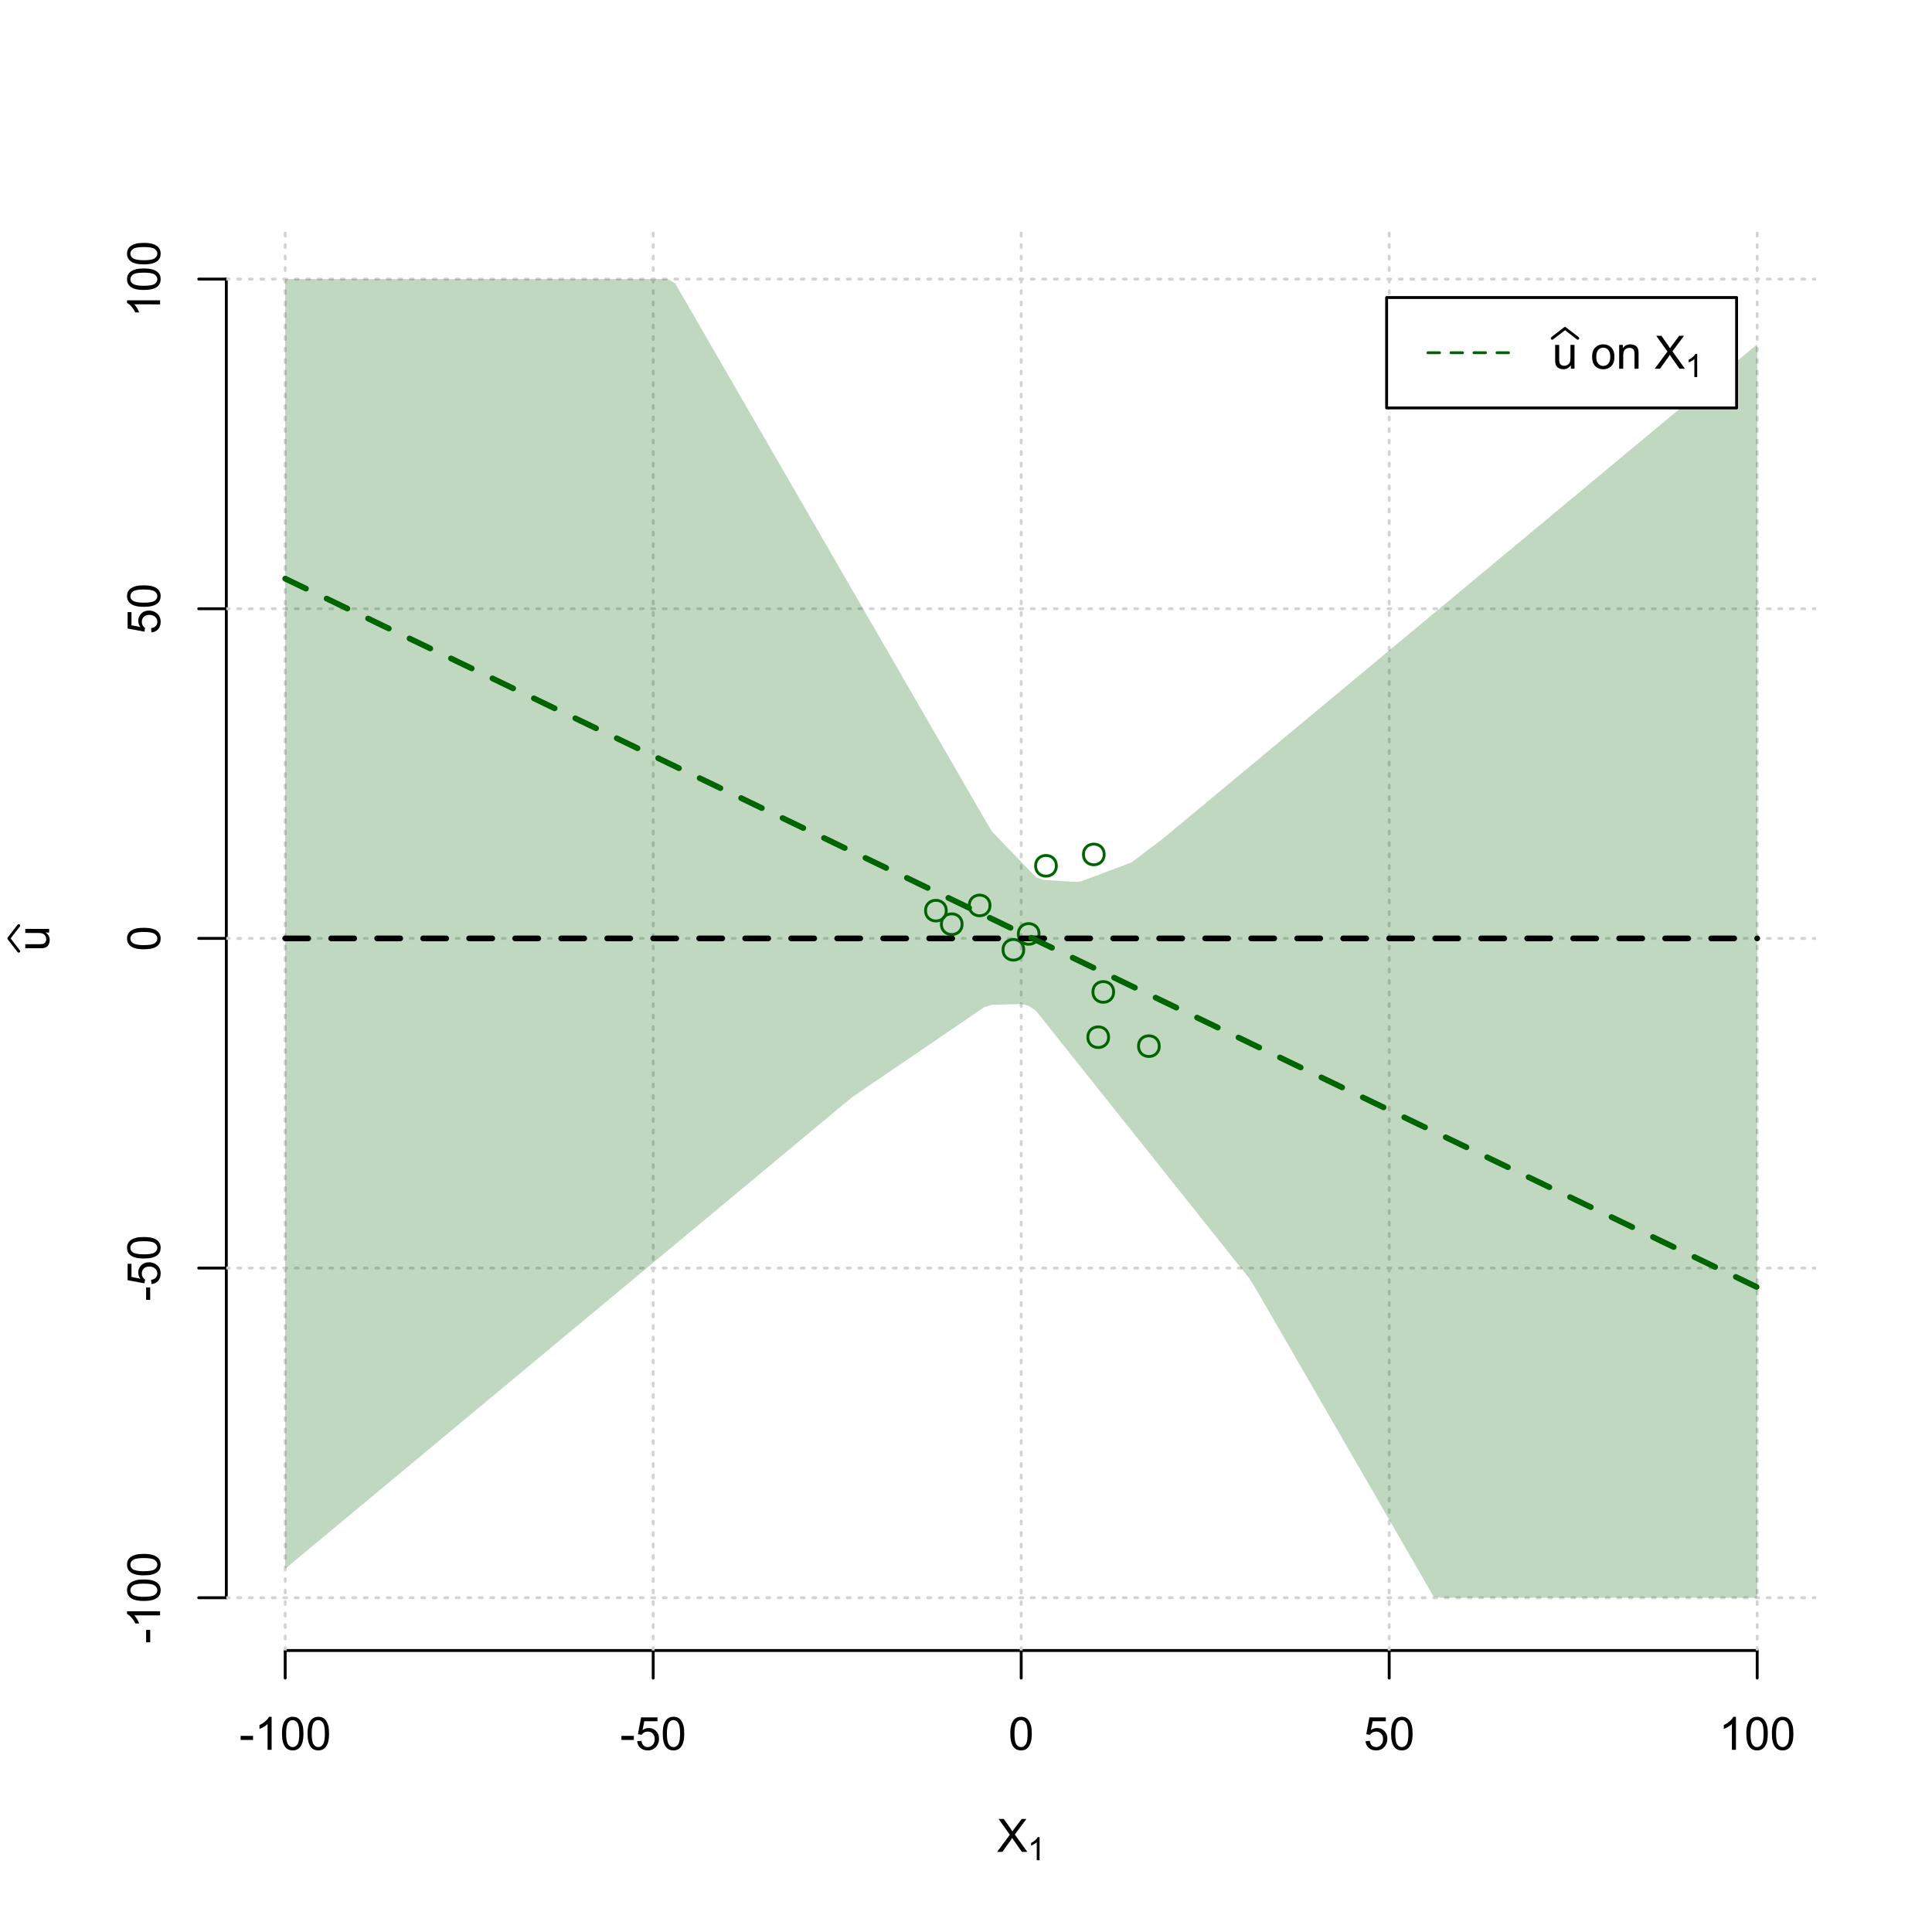 <?xml version="1.0" encoding="UTF-8"?>
<svg xmlns="http://www.w3.org/2000/svg" xmlns:xlink="http://www.w3.org/1999/xlink" width="504pt" height="504pt" viewBox="0 0 504 504" version="1.1">
<defs>
<g>
<symbol overflow="visible" id="glyph0-0">
<path style="stroke:none;" d="M 1.5 0 L 1.5 -7.5 L 7.5 -7.5 L 7.5 0 Z M 1.688 -0.188 L 7.312 -0.188 L 7.312 -7.312 L 1.688 -7.312 Z M 1.688 -0.188 "/>
</symbol>
<symbol overflow="visible" id="glyph0-1">
<path style="stroke:none;" d="M 0.055 0 L 3.375 -4.477 L 0.445 -8.59 L 1.797 -8.59 L 3.359 -6.387 C 3.68 -5.93 3.91 -5.578 4.047 -5.332 C 4.238 -5.645 4.465 -5.969 4.727 -6.312 L 6.457 -8.59 L 7.695 -8.59 L 4.676 -4.539 L 7.93 0 L 6.523 0 L 4.359 -3.062 C 4.238 -3.238 4.113 -3.43 3.984 -3.641 C 3.789 -3.324 3.652 -3.109 3.574 -2.992 L 1.418 0 Z M 0.055 0 "/>
</symbol>
<symbol overflow="visible" id="glyph0-2">
<path style="stroke:none;" d="M 0.383 -2.578 L 0.383 -3.641 L 3.621 -3.641 L 3.621 -2.578 Z M 0.383 -2.578 "/>
</symbol>
<symbol overflow="visible" id="glyph0-3">
<path style="stroke:none;" d="M 4.469 0 L 3.414 0 L 3.414 -6.719 C 3.16 -6.477 2.828 -6.234 2.414 -5.996 C 2 -5.75 1.629 -5.57 1.305 -5.449 L 1.305 -6.469 C 1.895 -6.742 2.41 -7.078 2.852 -7.477 C 3.293 -7.871 3.605 -8.254 3.789 -8.625 L 4.469 -8.625 Z M 4.469 0 "/>
</symbol>
<symbol overflow="visible" id="glyph0-4">
<path style="stroke:none;" d="M 0.5 -4.234 C 0.496 -5.246 0.602 -6.062 0.812 -6.688 C 1.02 -7.305 1.328 -7.785 1.742 -8.121 C 2.148 -8.457 2.668 -8.625 3.297 -8.625 C 3.758 -8.625 4.164 -8.531 4.512 -8.348 C 4.855 -8.16 5.141 -7.891 5.371 -7.543 C 5.594 -7.191 5.773 -6.766 5.906 -6.266 C 6.035 -5.762 6.098 -5.086 6.102 -4.234 C 6.098 -3.227 5.996 -2.414 5.789 -1.797 C 5.578 -1.176 5.266 -0.695 4.859 -0.359 C 4.445 -0.02 3.926 0.145 3.297 0.148 C 2.465 0.145 1.816 -0.148 1.348 -0.742 C 0.781 -1.457 0.496 -2.621 0.5 -4.234 Z M 1.582 -4.234 C 1.582 -2.824 1.746 -1.887 2.074 -1.418 C 2.402 -0.949 2.809 -0.715 3.297 -0.719 C 3.777 -0.715 4.184 -0.949 4.52 -1.422 C 4.848 -1.887 5.016 -2.824 5.016 -4.234 C 5.016 -5.648 4.848 -6.59 4.52 -7.055 C 4.184 -7.516 3.773 -7.746 3.289 -7.75 C 2.801 -7.746 2.414 -7.543 2.125 -7.137 C 1.762 -6.613 1.582 -5.645 1.582 -4.234 Z M 1.582 -4.234 "/>
</symbol>
<symbol overflow="visible" id="glyph0-5">
<path style="stroke:none;" d="M 0.5 -2.25 L 1.605 -2.344 C 1.684 -1.805 1.871 -1.398 2.176 -1.125 C 2.473 -0.852 2.836 -0.715 3.258 -0.719 C 3.766 -0.715 4.195 -0.906 4.547 -1.293 C 4.898 -1.672 5.074 -2.18 5.074 -2.82 C 5.074 -3.414 4.902 -3.891 4.566 -4.242 C 4.227 -4.59 3.785 -4.762 3.242 -4.766 C 2.898 -4.762 2.594 -4.684 2.32 -4.531 C 2.047 -4.375 1.832 -4.176 1.676 -3.93 L 0.688 -4.062 L 1.516 -8.473 L 5.789 -8.473 L 5.789 -7.465 L 2.359 -7.465 L 1.898 -5.156 C 2.414 -5.516 2.953 -5.695 3.523 -5.695 C 4.27 -5.695 4.902 -5.434 5.422 -4.914 C 5.934 -4.395 6.191 -3.727 6.195 -2.914 C 6.191 -2.133 5.965 -1.461 5.516 -0.898 C 4.961 -0.199 4.211 0.145 3.258 0.148 C 2.477 0.145 1.836 -0.07 1.344 -0.508 C 0.844 -0.941 0.562 -1.523 0.5 -2.25 Z M 0.5 -2.25 "/>
</symbol>
<symbol overflow="visible" id="glyph0-6">
<path style="stroke:none;" d="M 4.867 0 L 4.867 -0.914 C 4.379 -0.211 3.723 0.141 2.895 0.141 C 2.527 0.141 2.184 0.07 1.867 -0.07 C 1.547 -0.211 1.309 -0.387 1.156 -0.602 C 1 -0.812 0.895 -1.074 0.832 -1.383 C 0.785 -1.59 0.762 -1.918 0.766 -2.367 L 0.766 -6.223 L 1.82 -6.223 L 1.82 -2.773 C 1.816 -2.219 1.84 -1.848 1.887 -1.656 C 1.949 -1.379 2.09 -1.16 2.309 -1.004 C 2.523 -0.84 2.789 -0.762 3.105 -0.766 C 3.418 -0.762 3.715 -0.844 3.996 -1.008 C 4.273 -1.172 4.469 -1.391 4.586 -1.672 C 4.699 -1.949 4.758 -2.355 4.758 -2.891 L 4.758 -6.223 L 5.812 -6.223 L 5.812 0 Z M 4.867 0 "/>
</symbol>
<symbol overflow="visible" id="glyph0-7">
<path style="stroke:none;" d=""/>
</symbol>
<symbol overflow="visible" id="glyph0-8">
<path style="stroke:none;" d="M 0.398 -3.109 C 0.398 -4.262 0.719 -5.117 1.359 -5.672 C 1.895 -6.133 2.547 -6.363 3.316 -6.363 C 4.172 -6.363 4.871 -6.082 5.414 -5.52 C 5.953 -4.957 6.223 -4.184 6.227 -3.199 C 6.223 -2.398 6.102 -1.766 5.867 -1.309 C 5.625 -0.848 5.277 -0.492 4.82 -0.238 C 4.359 0.016 3.859 0.141 3.316 0.141 C 2.441 0.141 1.734 -0.137 1.203 -0.695 C 0.664 -1.254 0.398 -2.059 0.398 -3.109 Z M 1.484 -3.109 C 1.48 -2.309 1.656 -1.711 2.004 -1.32 C 2.348 -0.922 2.785 -0.727 3.316 -0.727 C 3.84 -0.727 4.273 -0.926 4.621 -1.324 C 4.969 -1.723 5.145 -2.328 5.145 -3.148 C 5.145 -3.914 4.969 -4.496 4.617 -4.895 C 4.266 -5.289 3.832 -5.488 3.316 -5.492 C 2.785 -5.488 2.348 -5.293 2.004 -4.898 C 1.656 -4.5 1.48 -3.902 1.484 -3.109 Z M 1.484 -3.109 "/>
</symbol>
<symbol overflow="visible" id="glyph0-9">
<path style="stroke:none;" d="M 0.789 0 L 0.789 -6.223 L 1.742 -6.223 L 1.742 -5.336 C 2.195 -6.02 2.855 -6.363 3.719 -6.363 C 4.09 -6.363 4.434 -6.293 4.754 -6.16 C 5.066 -6.023 5.305 -5.848 5.461 -5.633 C 5.617 -5.41 5.727 -5.152 5.789 -4.852 C 5.828 -4.656 5.848 -4.312 5.848 -3.828 L 5.848 0 L 4.793 0 L 4.793 -3.785 C 4.793 -4.215 4.75 -4.535 4.668 -4.75 C 4.586 -4.961 4.441 -5.129 4.234 -5.258 C 4.023 -5.383 3.777 -5.449 3.5 -5.449 C 3.047 -5.449 2.66 -5.305 2.332 -5.02 C 2.004 -4.734 1.84 -4.195 1.844 -3.398 L 1.844 0 Z M 0.789 0 "/>
</symbol>
<symbol overflow="visible" id="glyph1-0">
<path style="stroke:none;" d="M 1.051 0 L 1.051 -5.25 L 5.25 -5.25 L 5.25 0 Z M 1.18 -0.133 L 5.117 -0.133 L 5.117 -5.117 L 1.18 -5.117 Z M 1.18 -0.133 "/>
</symbol>
<symbol overflow="visible" id="glyph1-1">
<path style="stroke:none;" d="M 3.129 0 L 2.391 0 L 2.391 -4.703 C 2.211 -4.531 1.977 -4.363 1.691 -4.195 C 1.398 -4.023 1.141 -3.895 0.914 -3.812 L 0.914 -4.527 C 1.328 -4.719 1.688 -4.953 1.996 -5.234 C 2.305 -5.508 2.523 -5.777 2.652 -6.039 L 3.129 -6.039 Z M 3.129 0 "/>
</symbol>
<symbol overflow="visible" id="glyph2-0">
<path style="stroke:none;" d="M 0 -1.5 L -7.5 -1.5 L -7.5 -7.5 L 0 -7.5 Z M -0.188 -1.688 L -0.188 -7.312 L -7.312 -7.312 L -7.312 -1.688 Z M -0.188 -1.688 "/>
</symbol>
<symbol overflow="visible" id="glyph2-1">
<path style="stroke:none;" d="M 0 -4.867 L -0.914 -4.867 C -0.211 -4.379 0.141 -3.723 0.141 -2.895 C 0.141 -2.527 0.07 -2.184 -0.07 -1.867 C -0.211 -1.547 -0.387 -1.309 -0.598 -1.156 C -0.809 -1 -1.07 -0.895 -1.383 -0.832 C -1.59 -0.789 -1.918 -0.766 -2.367 -0.77 L -6.223 -0.77 L -6.223 -1.824 L -2.773 -1.824 C -2.219 -1.82 -1.848 -1.844 -1.656 -1.887 C -1.379 -1.949 -1.16 -2.09 -1.004 -2.309 C -0.84 -2.523 -0.762 -2.789 -0.766 -3.105 C -0.762 -3.418 -0.844 -3.715 -1.008 -3.996 C -1.172 -4.273 -1.391 -4.469 -1.672 -4.586 C -1.945 -4.699 -2.352 -4.758 -2.887 -4.758 L -6.223 -4.758 L -6.223 -5.812 L 0 -5.812 Z M 0 -4.867 "/>
</symbol>
<symbol overflow="visible" id="glyph2-2">
<path style="stroke:none;" d="M -2.578 -0.383 L -3.641 -0.383 L -3.641 -3.621 L -2.578 -3.621 Z M -2.578 -0.383 "/>
</symbol>
<symbol overflow="visible" id="glyph2-3">
<path style="stroke:none;" d="M 0 -4.469 L 0 -3.414 L -6.719 -3.418 C -6.477 -3.16 -6.234 -2.828 -5.996 -2.418 C -5.75 -2.004 -5.57 -1.633 -5.449 -1.309 L -6.469 -1.309 C -6.742 -1.895 -7.078 -2.41 -7.477 -2.852 C -7.871 -3.293 -8.254 -3.605 -8.625 -3.793 L -8.625 -4.473 Z M 0 -4.469 "/>
</symbol>
<symbol overflow="visible" id="glyph2-4">
<path style="stroke:none;" d="M -4.234 -0.5 C -5.246 -0.496 -6.062 -0.602 -6.688 -0.812 C -7.305 -1.02 -7.785 -1.328 -8.121 -1.742 C -8.457 -2.152 -8.625 -2.672 -8.625 -3.301 C -8.625 -3.758 -8.531 -4.164 -8.348 -4.512 C -8.16 -4.859 -7.891 -5.145 -7.543 -5.371 C -7.191 -5.594 -6.766 -5.773 -6.266 -5.906 C -5.762 -6.035 -5.086 -6.098 -4.234 -6.102 C -3.223 -6.098 -2.41 -5.996 -1.793 -5.789 C -1.176 -5.578 -0.695 -5.266 -0.359 -4.859 C -0.02 -4.445 0.145 -3.926 0.148 -3.297 C 0.145 -2.465 -0.148 -1.816 -0.742 -1.348 C -1.457 -0.781 -2.621 -0.496 -4.234 -0.5 Z M -4.234 -1.582 C -2.824 -1.582 -1.887 -1.746 -1.418 -2.074 C -0.949 -2.402 -0.715 -2.809 -0.719 -3.297 C -0.715 -3.777 -0.949 -4.184 -1.422 -4.52 C -1.887 -4.848 -2.824 -5.016 -4.234 -5.016 C -5.648 -5.016 -6.59 -4.848 -7.055 -4.52 C -7.516 -4.188 -7.746 -3.777 -7.75 -3.289 C -7.746 -2.801 -7.543 -2.414 -7.137 -2.129 C -6.613 -1.762 -5.645 -1.582 -4.234 -1.582 Z M -4.234 -1.582 "/>
</symbol>
<symbol overflow="visible" id="glyph2-5">
<path style="stroke:none;" d="M -2.25 -0.5 L -2.344 -1.605 C -1.805 -1.684 -1.398 -1.871 -1.125 -2.176 C -0.852 -2.473 -0.715 -2.836 -0.719 -3.258 C -0.715 -3.766 -0.906 -4.195 -1.293 -4.547 C -1.672 -4.898 -2.18 -5.074 -2.816 -5.074 C -3.414 -5.074 -3.891 -4.902 -4.242 -4.566 C -4.59 -4.227 -4.762 -3.785 -4.766 -3.242 C -4.762 -2.898 -4.684 -2.594 -4.531 -2.32 C -4.375 -2.047 -4.176 -1.832 -3.93 -1.676 L -4.062 -0.688 L -8.473 -1.52 L -8.473 -5.789 L -7.465 -5.789 L -7.465 -2.363 L -5.156 -1.898 C -5.516 -2.414 -5.695 -2.953 -5.695 -3.523 C -5.695 -4.27 -5.434 -4.902 -4.914 -5.422 C -4.395 -5.934 -3.727 -6.191 -2.91 -6.195 C -2.133 -6.191 -1.461 -5.965 -0.895 -5.516 C -0.199 -4.961 0.145 -4.211 0.148 -3.258 C 0.145 -2.477 -0.07 -1.836 -0.508 -1.344 C -0.941 -0.848 -1.523 -0.566 -2.25 -0.5 Z M -2.25 -0.5 "/>
</symbol>
</g>
<clipPath id="clip1">
  <path d="M 74 59.039 L 75 59.039 L 75 430.559 L 74 430.559 Z M 74 59.039 "/>
</clipPath>
<clipPath id="clip2">
  <path d="M 170 59.039 L 171 59.039 L 171 430.559 L 170 430.559 Z M 170 59.039 "/>
</clipPath>
<clipPath id="clip3">
  <path d="M 266 59.039 L 267 59.039 L 267 430.559 L 266 430.559 Z M 266 59.039 "/>
</clipPath>
<clipPath id="clip4">
  <path d="M 362 59.039 L 363 59.039 L 363 430.559 L 362 430.559 Z M 362 59.039 "/>
</clipPath>
<clipPath id="clip5">
  <path d="M 458 59.039 L 459 59.039 L 459 430.559 L 458 430.559 Z M 458 59.039 "/>
</clipPath>
<clipPath id="clip6">
  <path d="M 59.039 416 L 473.758 416 L 473.758 418 L 59.039 418 Z M 59.039 416 "/>
</clipPath>
<clipPath id="clip7">
  <path d="M 59.039 330 L 473.758 330 L 473.758 332 L 59.039 332 Z M 59.039 330 "/>
</clipPath>
<clipPath id="clip8">
  <path d="M 59.039 244 L 473.758 244 L 473.758 246 L 59.039 246 Z M 59.039 244 "/>
</clipPath>
<clipPath id="clip9">
  <path d="M 59.039 158 L 473.758 158 L 473.758 160 L 59.039 160 Z M 59.039 158 "/>
</clipPath>
<clipPath id="clip10">
  <path d="M 59.039 72 L 473.758 72 L 473.758 74 L 59.039 74 Z M 59.039 72 "/>
</clipPath>
</defs>
<g id="surface4176">
<rect x="0" y="0" width="504" height="504" style="fill:rgb(100%,100%,100%);fill-opacity:1;stroke:none;"/>
<g style="fill:rgb(0%,0%,0%);fill-opacity:1;">
  <use xlink:href="#glyph0-1" x="260.062" y="483.102"/>
</g>
<g style="fill:rgb(0%,0%,0%);fill-opacity:1;">
  <use xlink:href="#glyph1-1" x="268.066" y="485.281"/>
</g>
<g style="fill:rgb(0%,0%,0%);fill-opacity:1;">
  <use xlink:href="#glyph2-1" x="12.82" y="248.137"/>
</g>
<path style="fill:none;stroke-width:0.75;stroke-linecap:round;stroke-linejoin:round;stroke:rgb(0%,0%,0%);stroke-opacity:1;stroke-miterlimit:10;" d="M 4.879 248.137 L 2.301 244.801 L 4.879 241.465 "/>
<path style="fill:none;stroke-width:0.75;stroke-linecap:round;stroke-linejoin:round;stroke:rgb(0%,0%,0%);stroke-opacity:1;stroke-miterlimit:10;" d="M 74.398 430.559 L 458.398 430.559 "/>
<path style="fill:none;stroke-width:0.75;stroke-linecap:round;stroke-linejoin:round;stroke:rgb(0%,0%,0%);stroke-opacity:1;stroke-miterlimit:10;" d="M 74.398 430.559 L 74.398 437.762 "/>
<path style="fill:none;stroke-width:0.75;stroke-linecap:round;stroke-linejoin:round;stroke:rgb(0%,0%,0%);stroke-opacity:1;stroke-miterlimit:10;" d="M 170.398 430.559 L 170.398 437.762 "/>
<path style="fill:none;stroke-width:0.75;stroke-linecap:round;stroke-linejoin:round;stroke:rgb(0%,0%,0%);stroke-opacity:1;stroke-miterlimit:10;" d="M 266.398 430.559 L 266.398 437.762 "/>
<path style="fill:none;stroke-width:0.75;stroke-linecap:round;stroke-linejoin:round;stroke:rgb(0%,0%,0%);stroke-opacity:1;stroke-miterlimit:10;" d="M 362.398 430.559 L 362.398 437.762 "/>
<path style="fill:none;stroke-width:0.75;stroke-linecap:round;stroke-linejoin:round;stroke:rgb(0%,0%,0%);stroke-opacity:1;stroke-miterlimit:10;" d="M 458.398 430.559 L 458.398 437.762 "/>
<g style="fill:rgb(0%,0%,0%);fill-opacity:1;">
  <use xlink:href="#glyph0-2" x="62.391" y="456.48"/>
  <use xlink:href="#glyph0-3" x="66.387" y="456.48"/>
  <use xlink:href="#glyph0-4" x="73.061" y="456.48"/>
  <use xlink:href="#glyph0-4" x="79.734" y="456.48"/>
</g>
<g style="fill:rgb(0%,0%,0%);fill-opacity:1;">
  <use xlink:href="#glyph0-2" x="161.727" y="456.48"/>
  <use xlink:href="#glyph0-5" x="165.723" y="456.48"/>
  <use xlink:href="#glyph0-4" x="172.396" y="456.48"/>
</g>
<g style="fill:rgb(0%,0%,0%);fill-opacity:1;">
  <use xlink:href="#glyph0-4" x="263.062" y="456.48"/>
</g>
<g style="fill:rgb(0%,0%,0%);fill-opacity:1;">
  <use xlink:href="#glyph0-5" x="355.727" y="456.48"/>
  <use xlink:href="#glyph0-4" x="362.4" y="456.48"/>
</g>
<g style="fill:rgb(0%,0%,0%);fill-opacity:1;">
  <use xlink:href="#glyph0-3" x="448.387" y="456.48"/>
  <use xlink:href="#glyph0-4" x="455.061" y="456.48"/>
  <use xlink:href="#glyph0-4" x="461.734" y="456.48"/>
</g>
<path style="fill:none;stroke-width:0.75;stroke-linecap:round;stroke-linejoin:round;stroke:rgb(0%,0%,0%);stroke-opacity:1;stroke-miterlimit:10;" d="M 59.039 416.801 L 59.039 72.801 "/>
<path style="fill:none;stroke-width:0.75;stroke-linecap:round;stroke-linejoin:round;stroke:rgb(0%,0%,0%);stroke-opacity:1;stroke-miterlimit:10;" d="M 59.039 416.801 L 51.84 416.801 "/>
<path style="fill:none;stroke-width:0.75;stroke-linecap:round;stroke-linejoin:round;stroke:rgb(0%,0%,0%);stroke-opacity:1;stroke-miterlimit:10;" d="M 59.039 330.801 L 51.84 330.801 "/>
<path style="fill:none;stroke-width:0.75;stroke-linecap:round;stroke-linejoin:round;stroke:rgb(0%,0%,0%);stroke-opacity:1;stroke-miterlimit:10;" d="M 59.039 244.801 L 51.84 244.801 "/>
<path style="fill:none;stroke-width:0.75;stroke-linecap:round;stroke-linejoin:round;stroke:rgb(0%,0%,0%);stroke-opacity:1;stroke-miterlimit:10;" d="M 59.039 158.801 L 51.84 158.801 "/>
<path style="fill:none;stroke-width:0.75;stroke-linecap:round;stroke-linejoin:round;stroke:rgb(0%,0%,0%);stroke-opacity:1;stroke-miterlimit:10;" d="M 59.039 72.801 L 51.84 72.801 "/>
<g style="fill:rgb(0%,0%,0%);fill-opacity:1;">
  <use xlink:href="#glyph2-2" x="41.762" y="428.809"/>
  <use xlink:href="#glyph2-3" x="41.762" y="424.812"/>
  <use xlink:href="#glyph2-4" x="41.762" y="418.139"/>
  <use xlink:href="#glyph2-4" x="41.762" y="411.465"/>
</g>
<g style="fill:rgb(0%,0%,0%);fill-opacity:1;">
  <use xlink:href="#glyph2-2" x="41.762" y="339.473"/>
  <use xlink:href="#glyph2-5" x="41.762" y="335.477"/>
  <use xlink:href="#glyph2-4" x="41.762" y="328.803"/>
</g>
<g style="fill:rgb(0%,0%,0%);fill-opacity:1;">
  <use xlink:href="#glyph2-4" x="41.762" y="248.137"/>
</g>
<g style="fill:rgb(0%,0%,0%);fill-opacity:1;">
  <use xlink:href="#glyph2-5" x="41.762" y="165.473"/>
  <use xlink:href="#glyph2-4" x="41.762" y="158.799"/>
</g>
<g style="fill:rgb(0%,0%,0%);fill-opacity:1;">
  <use xlink:href="#glyph2-3" x="41.762" y="82.812"/>
  <use xlink:href="#glyph2-4" x="41.762" y="76.139"/>
  <use xlink:href="#glyph2-4" x="41.762" y="69.465"/>
</g>
<g clip-path="url(#clip1)" clip-rule="nonzero">
<path style="fill:none;stroke-width:0.75;stroke-linecap:round;stroke-linejoin:round;stroke:rgb(82.745%,82.745%,82.745%);stroke-opacity:1;stroke-dasharray:0.75,2.25;stroke-miterlimit:10;" d="M 74.398 430.559 L 74.398 59.039 "/>
</g>
<g clip-path="url(#clip2)" clip-rule="nonzero">
<path style="fill:none;stroke-width:0.75;stroke-linecap:round;stroke-linejoin:round;stroke:rgb(82.745%,82.745%,82.745%);stroke-opacity:1;stroke-dasharray:0.75,2.25;stroke-miterlimit:10;" d="M 170.398 430.559 L 170.398 59.039 "/>
</g>
<g clip-path="url(#clip3)" clip-rule="nonzero">
<path style="fill:none;stroke-width:0.75;stroke-linecap:round;stroke-linejoin:round;stroke:rgb(82.745%,82.745%,82.745%);stroke-opacity:1;stroke-dasharray:0.75,2.25;stroke-miterlimit:10;" d="M 266.398 430.559 L 266.398 59.039 "/>
</g>
<g clip-path="url(#clip4)" clip-rule="nonzero">
<path style="fill:none;stroke-width:0.75;stroke-linecap:round;stroke-linejoin:round;stroke:rgb(82.745%,82.745%,82.745%);stroke-opacity:1;stroke-dasharray:0.75,2.25;stroke-miterlimit:10;" d="M 362.398 430.559 L 362.398 59.039 "/>
</g>
<g clip-path="url(#clip5)" clip-rule="nonzero">
<path style="fill:none;stroke-width:0.75;stroke-linecap:round;stroke-linejoin:round;stroke:rgb(82.745%,82.745%,82.745%);stroke-opacity:1;stroke-dasharray:0.75,2.25;stroke-miterlimit:10;" d="M 458.398 430.559 L 458.398 59.039 "/>
</g>
<g clip-path="url(#clip6)" clip-rule="nonzero">
<path style="fill:none;stroke-width:0.75;stroke-linecap:round;stroke-linejoin:round;stroke:rgb(82.745%,82.745%,82.745%);stroke-opacity:1;stroke-dasharray:0.75,2.25;stroke-miterlimit:10;" d="M 59.039 416.801 L 473.762 416.801 "/>
</g>
<g clip-path="url(#clip7)" clip-rule="nonzero">
<path style="fill:none;stroke-width:0.75;stroke-linecap:round;stroke-linejoin:round;stroke:rgb(82.745%,82.745%,82.745%);stroke-opacity:1;stroke-dasharray:0.75,2.25;stroke-miterlimit:10;" d="M 59.039 330.801 L 473.762 330.801 "/>
</g>
<g clip-path="url(#clip8)" clip-rule="nonzero">
<path style="fill:none;stroke-width:0.75;stroke-linecap:round;stroke-linejoin:round;stroke:rgb(82.745%,82.745%,82.745%);stroke-opacity:1;stroke-dasharray:0.75,2.25;stroke-miterlimit:10;" d="M 59.039 244.801 L 473.762 244.801 "/>
</g>
<g clip-path="url(#clip9)" clip-rule="nonzero">
<path style="fill:none;stroke-width:0.75;stroke-linecap:round;stroke-linejoin:round;stroke:rgb(82.745%,82.745%,82.745%);stroke-opacity:1;stroke-dasharray:0.75,2.25;stroke-miterlimit:10;" d="M 59.039 158.801 L 473.762 158.801 "/>
</g>
<g clip-path="url(#clip10)" clip-rule="nonzero">
<path style="fill:none;stroke-width:0.75;stroke-linecap:round;stroke-linejoin:round;stroke:rgb(82.745%,82.745%,82.745%);stroke-opacity:1;stroke-dasharray:0.75,2.25;stroke-miterlimit:10;" d="M 59.039 72.801 L 473.762 72.801 "/>
</g>
<path style=" stroke:none;fill-rule:nonzero;fill:rgb(0%,39.216%,0%);fill-opacity:0.251;" d="M 74.398 72.801 L 174.238 72.801 L 176.16 73.973 L 178.078 77.297 L 181.922 83.945 L 183.84 87.27 L 185.762 90.594 L 187.68 93.918 L 189.602 97.242 L 191.52 100.566 L 193.441 103.891 L 195.359 107.215 L 197.281 110.539 L 199.199 113.863 L 201.121 117.188 L 203.039 120.512 L 204.961 123.836 L 206.879 127.16 L 208.801 130.484 L 210.719 133.809 L 212.641 137.137 L 214.559 140.461 L 216.48 143.785 L 218.398 147.109 L 220.32 150.434 L 222.238 153.758 L 224.16 157.082 L 226.078 160.406 L 229.922 167.055 L 231.84 170.379 L 233.762 173.703 L 235.68 177.027 L 237.602 180.352 L 239.52 183.676 L 241.441 187 L 243.359 190.324 L 245.281 193.648 L 247.199 196.973 L 249.121 200.297 L 251.039 203.621 L 252.961 206.945 L 254.879 210.27 L 256.801 213.594 L 258.719 216.852 L 260.641 218.852 L 262.559 220.848 L 264.48 222.844 L 266.398 224.844 L 268.32 226.84 L 270.238 228.84 L 272.16 229.52 L 274.078 229.645 L 277.922 229.902 L 279.84 230.031 L 281.762 230 L 283.68 229.285 L 285.602 228.57 L 287.52 227.855 L 289.441 227.141 L 291.359 226.426 L 293.281 225.707 L 295.199 224.973 L 297.121 223.516 L 299.039 222.055 L 300.961 220.598 L 302.879 219.137 L 304.801 217.594 L 306.719 215.996 L 308.641 214.398 L 310.559 212.801 L 312.48 211.207 L 314.398 209.609 L 316.32 208.012 L 318.238 206.414 L 320.16 204.816 L 322.078 203.219 L 324 201.621 L 325.922 200.027 L 327.84 198.43 L 329.762 196.832 L 331.68 195.234 L 333.602 193.637 L 335.52 192.039 L 337.441 190.441 L 339.359 188.848 L 341.281 187.25 L 343.199 185.652 L 345.121 184.055 L 347.039 182.457 L 348.961 180.859 L 350.879 179.262 L 352.801 177.668 L 354.719 176.07 L 356.641 174.473 L 358.559 172.875 L 360.48 171.277 L 362.398 169.68 L 364.32 168.082 L 366.238 166.488 L 368.16 164.891 L 370.078 163.293 L 373.922 160.098 L 375.84 158.5 L 377.762 156.902 L 379.68 155.305 L 381.602 153.711 L 383.52 152.113 L 385.441 150.516 L 387.359 148.918 L 389.281 147.32 L 391.199 145.723 L 393.121 144.125 L 395.039 142.531 L 396.961 140.934 L 398.879 139.336 L 400.801 137.738 L 402.719 136.141 L 404.641 134.543 L 406.559 132.945 L 408.48 131.352 L 410.398 129.754 L 412.32 128.156 L 414.238 126.559 L 416.16 124.961 L 418.078 123.363 L 420 121.766 L 421.922 120.172 L 423.84 118.574 L 425.762 116.977 L 427.68 115.379 L 429.602 113.781 L 431.52 112.184 L 433.441 110.586 L 435.359 108.992 L 437.281 107.395 L 439.199 105.797 L 441.121 104.199 L 443.039 102.602 L 444.961 101.004 L 446.879 99.406 L 448.801 97.812 L 450.719 96.215 L 452.641 94.617 L 454.559 93.02 L 456.48 91.422 L 458.398 89.824 L 458.398 72.801 L 458.398 416.801 L 375.84 416.801 L 373.922 416.383 L 370.078 409.734 L 368.16 406.406 L 366.238 403.082 L 364.32 399.758 L 362.398 396.434 L 360.48 393.109 L 358.559 389.785 L 356.641 386.461 L 354.719 383.137 L 352.801 379.812 L 350.879 376.488 L 348.961 373.164 L 347.039 369.84 L 345.121 366.516 L 343.199 363.191 L 341.281 359.867 L 339.359 356.543 L 337.441 353.219 L 335.52 349.895 L 333.602 346.57 L 331.68 343.246 L 329.762 339.922 L 327.84 336.598 L 325.922 333.527 L 324 331.121 L 322.078 328.711 L 320.16 326.301 L 318.238 323.895 L 316.32 321.484 L 314.398 319.074 L 312.48 316.668 L 310.559 314.258 L 308.641 311.848 L 306.719 309.441 L 304.801 307.031 L 302.879 304.621 L 300.961 302.215 L 299.039 299.805 L 297.121 297.395 L 295.199 294.988 L 293.281 292.578 L 291.359 290.168 L 289.441 287.762 L 287.52 285.352 L 285.602 282.941 L 283.68 280.535 L 281.762 278.125 L 279.84 275.715 L 277.922 273.309 L 274.078 268.488 L 272.16 266.082 L 270.238 263.672 L 268.32 262.371 L 266.398 261.898 L 264.48 261.961 L 262.559 262.023 L 260.641 262.082 L 258.719 262.145 L 256.801 262.719 L 254.879 264.027 L 252.961 265.336 L 251.039 266.645 L 249.121 267.949 L 247.199 269.258 L 245.281 270.566 L 243.359 271.875 L 241.441 273.18 L 239.52 274.488 L 237.602 275.797 L 235.68 277.102 L 233.762 278.41 L 231.84 279.719 L 229.922 281.027 L 228 282.332 L 226.078 283.641 L 224.16 284.949 L 222.238 286.27 L 220.32 287.867 L 218.398 289.465 L 216.48 291.059 L 214.559 292.656 L 212.641 294.254 L 210.719 295.852 L 208.801 297.449 L 206.879 299.047 L 204.961 300.645 L 203.039 302.238 L 201.121 303.836 L 199.199 305.434 L 197.281 307.031 L 195.359 308.629 L 193.441 310.227 L 191.52 311.824 L 189.602 313.418 L 187.68 315.016 L 185.762 316.613 L 183.84 318.211 L 181.922 319.809 L 178.078 323.004 L 176.16 324.598 L 174.238 326.195 L 172.32 327.793 L 170.398 329.391 L 168.48 330.988 L 166.559 332.586 L 164.641 334.184 L 162.719 335.777 L 160.801 337.375 L 158.879 338.973 L 156.961 340.57 L 155.039 342.168 L 153.121 343.766 L 151.199 345.363 L 149.281 346.957 L 147.359 348.555 L 145.441 350.152 L 143.52 351.75 L 141.602 353.348 L 139.68 354.945 L 137.762 356.543 L 135.84 358.141 L 133.922 359.734 L 130.078 362.93 L 128.16 364.527 L 126.238 366.125 L 124.32 367.723 L 122.398 369.32 L 120.48 370.914 L 118.559 372.512 L 116.641 374.109 L 114.719 375.707 L 112.801 377.305 L 110.879 378.902 L 108.961 380.5 L 107.039 382.094 L 105.121 383.691 L 103.199 385.289 L 101.281 386.887 L 99.359 388.484 L 97.441 390.082 L 95.52 391.68 L 93.602 393.273 L 91.68 394.871 L 89.762 396.469 L 87.84 398.066 L 85.922 399.664 L 82.078 402.859 L 80.16 404.453 L 78.238 406.051 L 76.32 407.648 L 74.398 409.246 L 74.398 416.801 Z M 74.398 72.801 "/>
<path style="fill:none;stroke-width:0.75;stroke-linecap:round;stroke-linejoin:round;stroke:rgb(0%,39.216%,0%);stroke-opacity:1;stroke-miterlimit:10;" d="M 288.043 222.895 C 288.043 226.496 282.645 226.496 282.645 222.895 C 282.645 219.297 288.043 219.297 288.043 222.895 "/>
<path style="fill:none;stroke-width:0.75;stroke-linecap:round;stroke-linejoin:round;stroke:rgb(0%,39.216%,0%);stroke-opacity:1;stroke-miterlimit:10;" d="M 258.254 236.207 C 258.254 239.805 252.852 239.805 252.852 236.207 C 252.852 232.605 258.254 232.605 258.254 236.207 "/>
<path style="fill:none;stroke-width:0.75;stroke-linecap:round;stroke-linejoin:round;stroke:rgb(0%,39.216%,0%);stroke-opacity:1;stroke-miterlimit:10;" d="M 275.566 225.863 C 275.566 229.465 270.164 229.465 270.164 225.863 C 270.164 222.262 275.566 222.262 275.566 225.863 "/>
<path style="fill:none;stroke-width:0.75;stroke-linecap:round;stroke-linejoin:round;stroke:rgb(0%,39.216%,0%);stroke-opacity:1;stroke-miterlimit:10;" d="M 267.059 247.77 C 267.059 251.367 261.66 251.367 261.66 247.77 C 261.66 244.168 267.059 244.168 267.059 247.77 "/>
<path style="fill:none;stroke-width:0.75;stroke-linecap:round;stroke-linejoin:round;stroke:rgb(0%,39.216%,0%);stroke-opacity:1;stroke-miterlimit:10;" d="M 289.195 270.57 C 289.195 274.172 283.793 274.172 283.793 270.57 C 283.793 266.973 289.195 266.973 289.195 270.57 "/>
<path style="fill:none;stroke-width:0.75;stroke-linecap:round;stroke-linejoin:round;stroke:rgb(0%,39.216%,0%);stroke-opacity:1;stroke-miterlimit:10;" d="M 290.512 258.766 C 290.512 262.367 285.113 262.367 285.113 258.766 C 285.113 255.164 290.512 255.164 290.512 258.766 "/>
<path style="fill:none;stroke-width:0.75;stroke-linecap:round;stroke-linejoin:round;stroke:rgb(0%,39.216%,0%);stroke-opacity:1;stroke-miterlimit:10;" d="M 250.98 241.09 C 250.98 244.691 245.582 244.691 245.582 241.09 C 245.582 237.492 250.98 237.492 250.98 241.09 "/>
<path style="fill:none;stroke-width:0.75;stroke-linecap:round;stroke-linejoin:round;stroke:rgb(0%,39.216%,0%);stroke-opacity:1;stroke-miterlimit:10;" d="M 271.051 243.637 C 271.051 247.238 265.652 247.238 265.652 243.637 C 265.652 240.039 271.051 240.039 271.051 243.637 "/>
<path style="fill:none;stroke-width:0.75;stroke-linecap:round;stroke-linejoin:round;stroke:rgb(0%,39.216%,0%);stroke-opacity:1;stroke-miterlimit:10;" d="M 302.41 272.906 C 302.41 276.508 297.012 276.508 297.012 272.906 C 297.012 269.305 302.41 269.305 302.41 272.906 "/>
<path style="fill:none;stroke-width:0.75;stroke-linecap:round;stroke-linejoin:round;stroke:rgb(0%,39.216%,0%);stroke-opacity:1;stroke-miterlimit:10;" d="M 246.852 237.562 C 246.852 241.16 241.453 241.16 241.453 237.562 C 241.453 233.961 246.852 233.961 246.852 237.562 "/>
<path style="fill:none;stroke-width:1.5;stroke-linecap:round;stroke-linejoin:round;stroke:rgb(0%,0%,0%);stroke-opacity:1;stroke-dasharray:6,6;stroke-miterlimit:10;" d="M 74.398 244.801 L 458.398 244.801 "/>
<path style="fill:none;stroke-width:1.5;stroke-linecap:round;stroke-linejoin:round;stroke:rgb(0%,39.216%,0%);stroke-opacity:1;stroke-dasharray:6,6;stroke-miterlimit:10;" d="M 74.398 150.949 L 76.32 151.871 L 78.238 152.797 L 80.16 153.719 L 82.078 154.645 L 84 155.57 L 85.922 156.492 L 87.84 157.418 L 89.762 158.344 L 91.68 159.266 L 93.602 160.191 L 95.52 161.113 L 97.441 162.039 L 99.359 162.965 L 101.281 163.887 L 103.199 164.812 L 105.121 165.734 L 107.039 166.66 L 108.961 167.586 L 110.879 168.508 L 112.801 169.434 L 114.719 170.355 L 116.641 171.281 L 118.559 172.207 L 120.48 173.129 L 122.398 174.055 L 124.32 174.977 L 126.238 175.902 L 128.16 176.828 L 130.078 177.75 L 132 178.676 L 133.922 179.598 L 135.84 180.523 L 137.762 181.449 L 139.68 182.371 L 141.602 183.297 L 143.52 184.219 L 145.441 185.145 L 147.359 186.07 L 149.281 186.992 L 151.199 187.918 L 153.121 188.84 L 155.039 189.766 L 156.961 190.691 L 158.879 191.613 L 160.801 192.539 L 162.719 193.465 L 164.641 194.387 L 166.559 195.312 L 168.48 196.234 L 170.398 197.16 L 172.32 198.086 L 174.238 199.008 L 176.16 199.934 L 178.078 200.855 L 181.922 202.707 L 183.84 203.629 L 185.762 204.555 L 187.68 205.477 L 189.602 206.402 L 191.52 207.328 L 193.441 208.25 L 195.359 209.176 L 197.281 210.098 L 199.199 211.023 L 201.121 211.949 L 203.039 212.871 L 204.961 213.797 L 206.879 214.719 L 208.801 215.645 L 210.719 216.57 L 212.641 217.492 L 214.559 218.418 L 216.48 219.34 L 218.398 220.266 L 220.32 221.191 L 222.238 222.113 L 224.16 223.039 L 226.078 223.961 L 229.922 225.812 L 231.84 226.734 L 233.762 227.66 L 235.68 228.582 L 237.602 229.508 L 239.52 230.434 L 241.441 231.355 L 243.359 232.281 L 245.281 233.207 L 247.199 234.129 L 249.121 235.055 L 251.039 235.977 L 252.961 236.902 L 254.879 237.828 L 256.801 238.75 L 258.719 239.676 L 260.641 240.598 L 262.559 241.523 L 264.48 242.449 L 266.398 243.371 L 268.32 244.297 L 270.238 245.219 L 272.16 246.145 L 274.078 247.07 L 276 247.992 L 277.922 248.918 L 279.84 249.84 L 281.762 250.766 L 283.68 251.691 L 285.602 252.613 L 287.52 253.539 L 289.441 254.461 L 291.359 255.387 L 293.281 256.312 L 295.199 257.234 L 297.121 258.16 L 299.039 259.082 L 300.961 260.008 L 302.879 260.934 L 304.801 261.855 L 306.719 262.781 L 308.641 263.703 L 310.559 264.629 L 312.48 265.555 L 314.398 266.477 L 316.32 267.402 L 318.238 268.328 L 320.16 269.25 L 322.078 270.176 L 324 271.098 L 325.922 272.023 L 327.84 272.949 L 329.762 273.871 L 331.68 274.797 L 333.602 275.719 L 335.52 276.645 L 337.441 277.57 L 339.359 278.492 L 341.281 279.418 L 343.199 280.34 L 345.121 281.266 L 347.039 282.191 L 348.961 283.113 L 350.879 284.039 L 352.801 284.961 L 354.719 285.887 L 356.641 286.812 L 358.559 287.734 L 360.48 288.66 L 362.398 289.582 L 364.32 290.508 L 366.238 291.434 L 368.16 292.355 L 370.078 293.281 L 372 294.203 L 373.922 295.129 L 375.84 296.055 L 377.762 296.977 L 379.68 297.902 L 381.602 298.824 L 383.52 299.75 L 385.441 300.676 L 387.359 301.598 L 389.281 302.523 L 391.199 303.445 L 393.121 304.371 L 395.039 305.297 L 396.961 306.219 L 398.879 307.145 L 400.801 308.07 L 402.719 308.992 L 404.641 309.918 L 406.559 310.84 L 408.48 311.766 L 410.398 312.691 L 412.32 313.613 L 414.238 314.539 L 416.16 315.461 L 418.078 316.387 L 420 317.312 L 421.922 318.234 L 423.84 319.16 L 425.762 320.082 L 427.68 321.008 L 429.602 321.934 L 431.52 322.855 L 433.441 323.781 L 435.359 324.703 L 437.281 325.629 L 439.199 326.555 L 441.121 327.477 L 443.039 328.402 L 444.961 329.324 L 446.879 330.25 L 448.801 331.176 L 450.719 332.098 L 452.641 333.023 L 454.559 333.945 L 456.48 334.871 L 458.398 335.797 "/>
<path style="fill-rule:nonzero;fill:rgb(100%,100%,100%);fill-opacity:1;stroke-width:0.75;stroke-linecap:round;stroke-linejoin:round;stroke:rgb(0%,0%,0%);stroke-opacity:1;stroke-miterlimit:10;" d="M 361.727 77.617 L 453.027 77.617 L 453.027 106.418 L 361.727 106.418 Z M 361.727 77.617 "/>
<path style="fill:none;stroke-width:0.75;stroke-linecap:round;stroke-linejoin:round;stroke:rgb(0%,39.216%,0%);stroke-opacity:1;stroke-dasharray:3,3;stroke-miterlimit:10;" d="M 372.523 92.016 L 394.125 92.016 "/>
<g style="fill:rgb(0%,0%,0%);fill-opacity:1;">
  <use xlink:href="#glyph0-6" x="404.926" y="96.188"/>
</g>
<path style="fill:none;stroke-width:0.75;stroke-linecap:round;stroke-linejoin:round;stroke:rgb(0%,0%,0%);stroke-opacity:1;stroke-miterlimit:10;" d="M 404.926 88.246 L 408.262 85.668 L 411.598 88.246 "/>
<g style="fill:rgb(0%,0%,0%);fill-opacity:1;">
  <use xlink:href="#glyph0-7" x="411.598" y="96.188"/>
  <use xlink:href="#glyph0-8" x="414.932" y="96.188"/>
  <use xlink:href="#glyph0-9" x="421.605" y="96.188"/>
  <use xlink:href="#glyph0-7" x="428.279" y="96.188"/>
</g>
<g style="fill:rgb(0%,0%,0%);fill-opacity:1;">
  <use xlink:href="#glyph0-1" x="431.613" y="96.188"/>
</g>
<g style="fill:rgb(0%,0%,0%);fill-opacity:1;">
  <use xlink:href="#glyph1-1" x="439.617" y="98.363"/>
</g>
<g style="fill:rgb(0%,0%,0%);fill-opacity:1;">
  <use xlink:href="#glyph0-7" x="444.289" y="96.188"/>
</g>
</g>
</svg>
